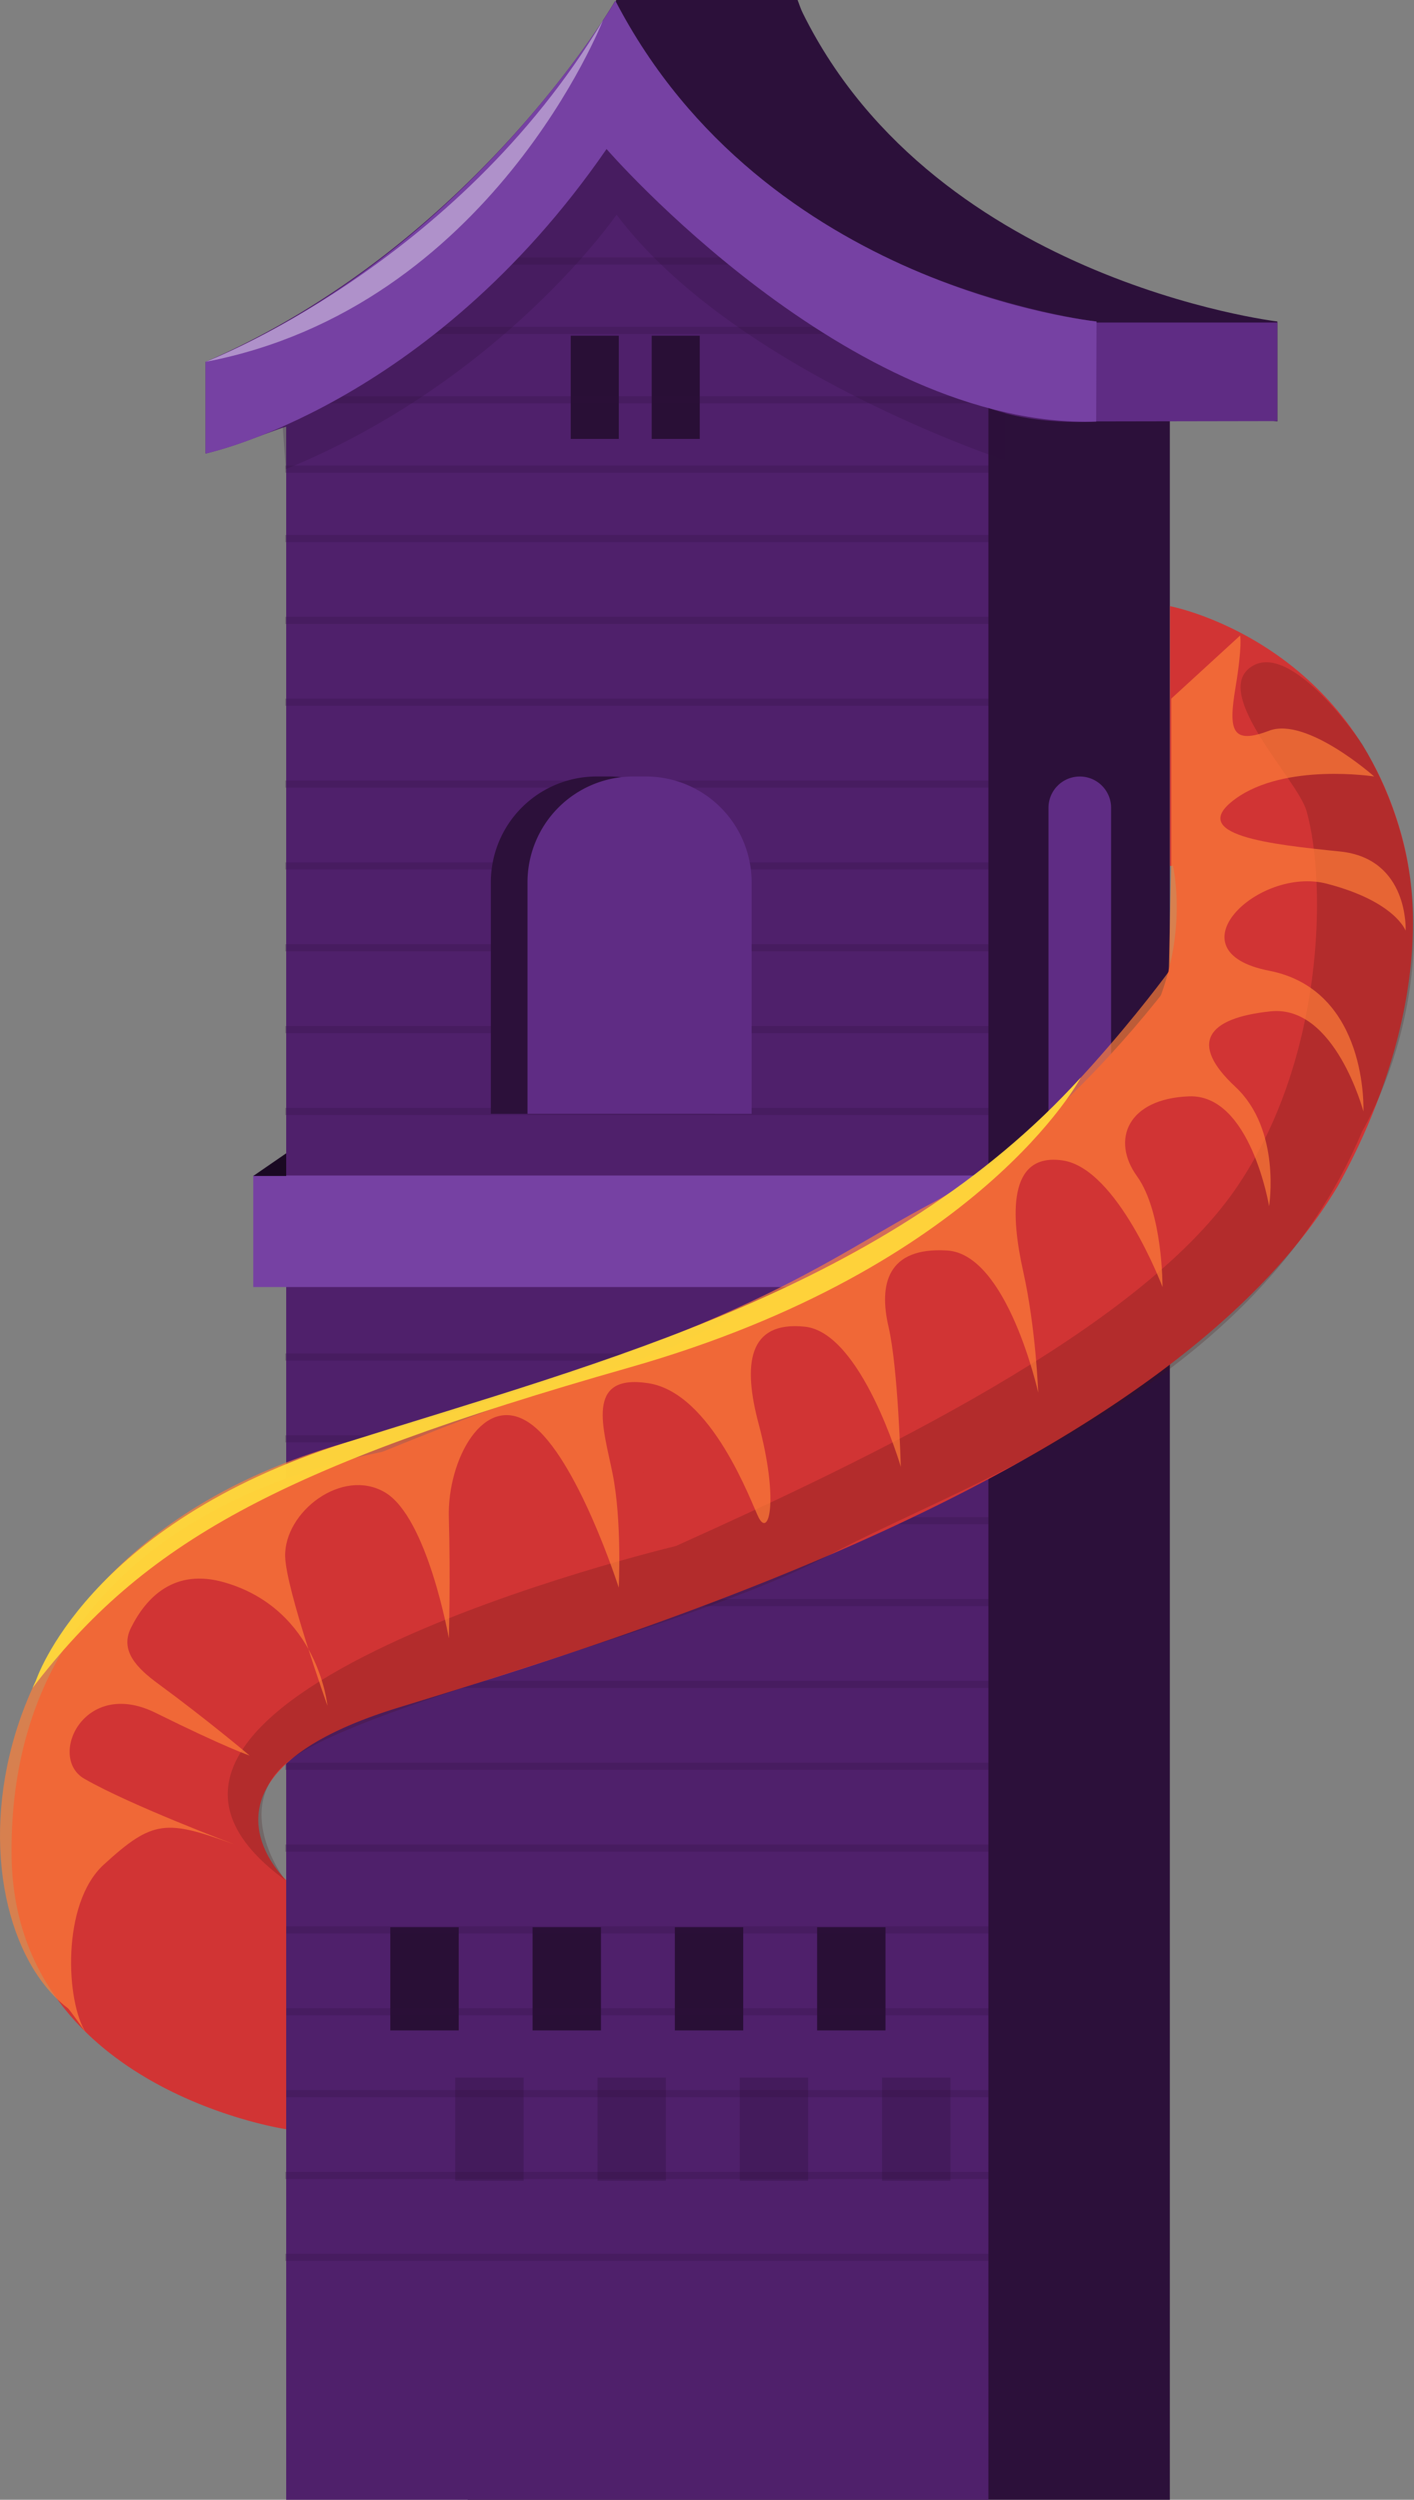 <svg xmlns="http://www.w3.org/2000/svg" viewBox="0 0 420.85 744"><rect x="0" y="0" width="420.85" height="744" fill="#808080" stroke="none"/><defs><style>.cls-1{isolation:isolate;}.cls-2,.cls-5{fill:#2c103a;}.cls-3{fill:#5f2c84;}.cls-4{fill:#4f206b;}.cls-5{opacity:0.23;}.cls-6,.cls-7{fill:#290f36;}.cls-7{opacity:0.28;}.cls-8{fill:#7641a3;}.cls-9{fill:#1a0923;}.cls-10{fill:#d13434;}.cls-11{fill:#421111;opacity:0.21;mix-blend-mode:darken;}.cls-12{fill:#ff8039;opacity:0.68;}.cls-13{fill:#ffd93b;opacity:0.94;}.cls-14{fill:#fff;opacity:0.42;}</style></defs><title>dragon towerAsset 14</title><g class="cls-1"><g id="Layer_2" data-name="Layer 2"><g id="page_1" data-name="page 1"><path class="cls-2" d="M237.2.26s-49,83.92-140,114.48v25.42s22.17-5.92,31.91-9.53S139.18,127,139.18,127V744h209V113.68s.72,7.32,16.36,9.53l15.64,2.22V95.68S275.21,83.19,237.2.26Z"/><polygon class="cls-2" points="237.39 0 183.38 0 163.25 172.01 157.83 719.93 251.16 719.11 269.17 86.07 237.39 0"/><polygon class="cls-3" points="326.18 96 380.18 96 380.18 125.33 326.18 125.43 326.18 96"/><path class="cls-4" d="M326.36,125.43s-24.36,2-39.19-7.51S293,107.33,293,107.33Z"/><path class="cls-4" d="M183.09.26S141.18,73,61.18,107.7V135A122.34,122.34,0,0,0,75,130.63C84.72,127,85.18,127,85.18,127V744h209V113.68s.72,7.32,16.36,9.53l15.64,2.22V95.68S221.1,83.19,183.09.26Z"/><path class="cls-5" d="M85.06,139.63l-.88-12.18V110.51L184.33,31.07l114.85,79.48V137S218.6,110.56,183.51,63.89C183.51,63.89,149.67,113.15,85.06,139.63Z"/><rect class="cls-6" x="169.87" y="99.92" width="14.3" height="30.71"/><rect class="cls-6" x="193.97" y="99.92" width="14.3" height="30.71"/><rect class="cls-6" x="116.17" y="573.59" width="20.35" height="30.71"/><rect class="cls-6" x="158.51" y="573.59" width="20.35" height="30.71"/><rect class="cls-6" x="200.86" y="573.59" width="20.35" height="30.71"/><rect class="cls-6" x="243.2" y="573.59" width="20.35" height="30.71"/><rect class="cls-7" x="135.49" y="618.35" width="20.35" height="30.71"/><rect class="cls-7" x="177.84" y="618.35" width="20.35" height="30.71"/><rect class="cls-7" x="220.18" y="618.35" width="20.35" height="30.71"/><rect class="cls-7" x="262.53" y="618.35" width="20.35" height="30.71"/><rect class="cls-5" x="84.88" y="159.23" width="209.7" height="2.12"/><rect class="cls-5" x="84.88" y="138.57" width="209.7" height="2.12"/><rect class="cls-5" x="84.88" y="117.92" width="209.7" height="2.12"/><path class="cls-5" d="M278.42,97.27H84.88v2.12H280.64Q279.52,98.34,278.42,97.27Z"/><path class="cls-5" d="M244.39,76.62H131.82a8.05,8.05,0,0,1-1.2,2.12h114A9.33,9.33,0,0,1,244.39,76.62Z"/><rect class="cls-5" x="84.88" y="183.59" width="209.7" height="2.12"/><rect class="cls-5" x="84.88" y="207.94" width="209.7" height="2.12"/><rect class="cls-5" x="84.88" y="232.3" width="209.7" height="2.12"/><rect class="cls-5" x="84.88" y="256.66" width="209.7" height="2.12"/><rect class="cls-5" x="84.88" y="281.02" width="209.7" height="2.12"/><rect class="cls-5" x="84.88" y="305.38" width="209.7" height="2.12"/><rect class="cls-5" x="84.88" y="329.74" width="209.7" height="2.12"/><rect class="cls-5" x="84.88" y="354.1" width="209.7" height="2.12"/><rect class="cls-5" x="84.88" y="378.46" width="209.7" height="2.12"/><rect class="cls-5" x="84.88" y="402.82" width="209.7" height="2.12"/><rect class="cls-5" x="84.88" y="427.18" width="209.7" height="2.12"/><rect class="cls-5" x="84.88" y="451.54" width="209.7" height="2.12"/><rect class="cls-5" x="84.88" y="475.9" width="209.7" height="2.12"/><rect class="cls-5" x="84.88" y="500.26" width="209.7" height="2.12"/><rect class="cls-5" x="84.88" y="524.62" width="209.7" height="2.12"/><rect class="cls-5" x="84.88" y="548.98" width="209.7" height="2.12"/><rect class="cls-5" x="84.88" y="573.34" width="209.7" height="2.12"/><rect class="cls-5" x="84.88" y="597.7" width="209.7" height="2.12"/><rect class="cls-5" x="84.88" y="622.06" width="209.7" height="2.12"/><rect class="cls-5" x="84.88" y="646.42" width="209.7" height="2.12"/><rect class="cls-5" x="84.88" y="670.78" width="209.7" height="2.12"/><path class="cls-8" d="M326.36,95.68S227.67,85.95,183.18.26c0,0-44,75-122,107.44V135s66.39-13.86,119.35-90.64c0,0,72.12,83.34,145.73,81.12"/><rect class="cls-8" x="75.38" y="349.87" width="228.71" height="33.19"/><polygon class="cls-3" points="303.64 350.04 362.18 335.04 362.18 366.81 303.94 383.05 303.64 350.04"/><polygon class="cls-9" points="294.58 349.85 348.6 335 362.37 335 303.73 350.01 294.58 349.85"/><polygon class="cls-9" points="75.38 350 85.18 343.25 85.18 350 75.38 350"/><path class="cls-2" d="M177.59,231.1h3.72a31.5,31.5,0,0,1,31.5,31.5v68.9a0,0,0,0,1,0,0H146.09a0,0,0,0,1,0,0V262.6a31.5,31.5,0,0,1,31.5-31.5Z"/><path class="cls-3" d="M188.49,231.1h3.72a31.5,31.5,0,0,1,31.5,31.5v68.9a0,0,0,0,1,0,0H157a0,0,0,0,1,0,0V262.6a31.5,31.5,0,0,1,31.5-31.5Z"/><path class="cls-2" d="M315.11,231.1h18.65a0,0,0,0,1,0,0v91.08a9.32,9.32,0,0,1-9.32,9.32h0a9.32,9.32,0,0,1-9.32-9.32V231.1A0,0,0,0,1,315.11,231.1Z" transform="translate(648.87 562.61) rotate(180)"/><path class="cls-3" d="M312.06,231.1h18.65a0,0,0,0,1,0,0v91.08a9.32,9.32,0,0,1-9.32,9.32h0a9.32,9.32,0,0,1-9.32-9.32V231.1A0,0,0,0,1,312.06,231.1Z" transform="translate(642.77 562.61) rotate(180)"/><path class="cls-10" d="M118.44,508.27C184.94,487.79,346.72,439,398.18,353h0c17.33-31,28.09-70.62,19.11-103.86-15.89-58.78-69.07-68.73-69.07-68.73v77.31a3.88,3.88,0,0,0,.92-.08c2.38,12.55,6.68,60.67-58.5,95.4C215,393.29,173.44,419.41,112,432.48S2.75,482.56,3.45,552.16s81.73,81.55,81.73,81.55V559.57S51.95,528.75,118.44,508.27Z"/><path class="cls-10" d="M56.58,456.84s61.21-27.85,97.77-40.22S284.7,380.23,353.89,285.26c0,0,38.24-32.13,41-22.24s-43.06,107.68-43.06,107.68L94.77,479.08,62.64,491.82Z"/><path class="cls-11" d="M405.46,221.51s-20.84-31.06-33-23.1,13.81,33.66,16.42,43c6.06,21.64,5.3,74.39-21.32,112.73C338.45,396,259.27,434,201.12,460.15c0,0-190.24,45.37-116.24,99.41,0,0-17.2-22.38,2.14-36.27,23.3-16.73,119-38.57,159.9-60.52,40.77-21.85,126.39-49.36,158.54-126.15C405.46,336.63,440.08,279.56,405.46,221.51Z"/><path class="cls-12" d="M47.07,501.12c-6.17-4.53-11.51-9.77-8.09-16.63,4.53-9.07,12.89-17.87,27.89-13.51,27.89,8.1,30.59,36.7,30.59,36.7s-12.39-34.82-12.59-44.48c-.26-13.24,16.95-26.48,29.66-19.06s19.06,43.46,19.06,43.46.53-17.51,0-36c-.49-17.07,10.47-37.73,24.3-27.87s26.27,48.78,26.27,48.78,1-19.86-1.85-34c-2.62-13.13-8.44-29.74,10.61-26.84s30.71,35.73,32.88,40c3.12,6.09,6-5.3,0-27.87-4.72-17.66-3.24-30.69,13.71-28.95s28.6,41.72,28.6,41.72-.79-29.39-3.66-41.72-.56-23.77,17.44-22.67S309,414.47,309,414.47s-.66-19-4.45-36c-3.68-16.49-4.74-35.48,11.7-33.1S346,383.05,346,383.05s.14-22.24-7.61-33S335.58,327,353.89,326.3,377.72,359,377.72,359s3.71-22.74-10.06-35.56S359,303,378.18,301s27.61,29.79,27.61,29.79,1.59-36.1-28.07-41.88-3.24-31.2,17.18-25.9,23.46,14,23.46,14,1.07-21.47-19.52-23.58-46-4.83-31.18-15.65S409,231.1,409,231.1s-20.12-17.86-31.24-13.63-12.18,0-10.06-12.7,1.4-15.62,1.4-15.62L348.6,207.94v49.78l-.75,31.48S310.22,340.77,277.51,358,224.25,395.41,103.2,429.3C-13.46,462-15.23,570.78,20.2,597.7c.6.46,5.86,8,5.43,7.36-6-9-7.48-38.43,5.23-50.08,14.72-13.49,18.61-13.42,39-6,0,0-31-11.65-44.78-19.59-11-6.35-.17-30.2,21.22-19.61s28,12.72,28,12.72S61.77,511.91,47.07,501.12Z"/><path class="cls-13" d="M10.67,500.26s15.06-46.6,92.53-71,161.33-45.85,218.49-108.57c0,0-29.79,56.54-134.43,86.33S42.68,459.25,9.68,502.38"/><path class="cls-14" d="M61.18,107.7S135.72,79.14,179.45,6.07C179.45,6.07,146.18,91.4,61.18,107.7Z"/></g></g></g></svg>